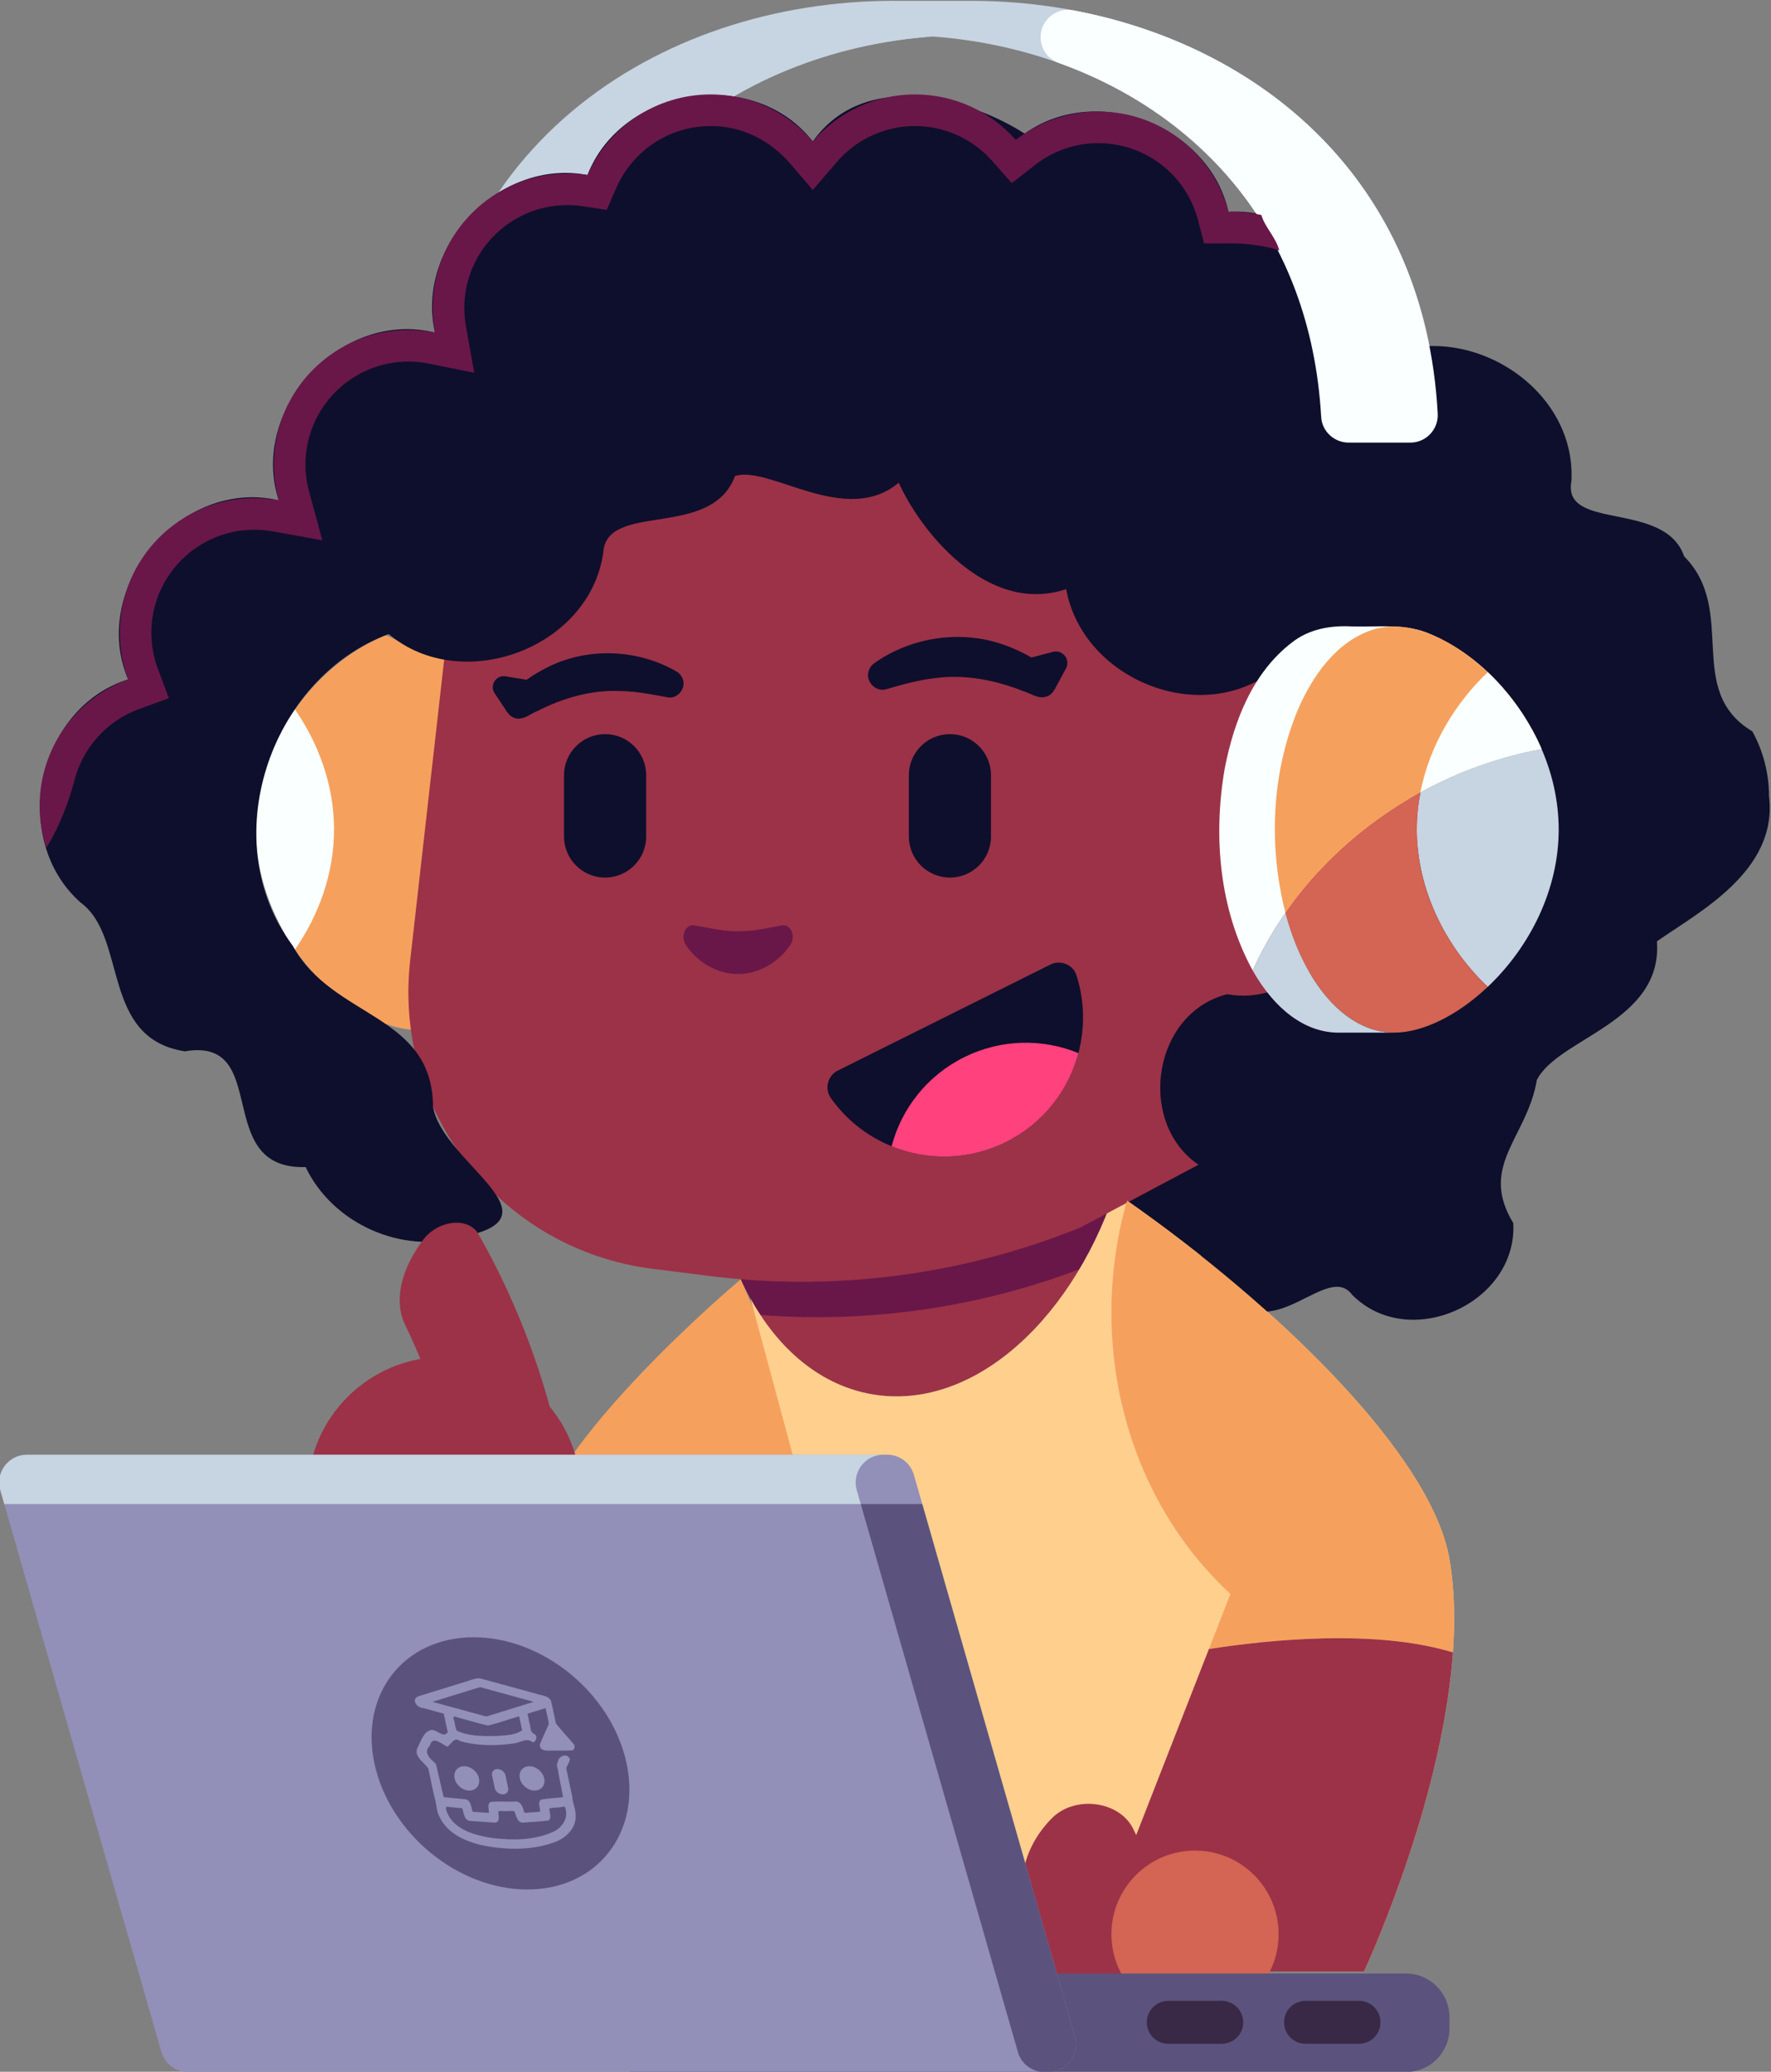 <svg width="235.194" height="275.052" version="1.1" viewBox="0 0 62.228 72.774" xmlns="http://www.w3.org/2000/svg">
<rect x="0" y="0" width="62.228" height="72.774" fill="#808080" stroke="none"/>
<defs>
<clipPath id="a">
<path d="m0 1080h1920v-1080h-1920z"/>
</clipPath>
</defs>
<g transform="translate(-241.216 -66.84)">
<g transform="matrix(.185 0 0 -.185 132.585 183.37)" stroke-width="1.906">
<g clip-path="url(#a)" stroke-width="1.906">
<g transform="translate(860.407 545.852)">
<path d="m0 0h-22.13c-0.3 48.67-36.16 74.38-74.01 77.11-37.86-2.73-73.72-28.43-74.02-77.11h-22.13c0 55.93 44.36 83.88 88.71 83.88h14.86c44.36 0 88.72-27.95 88.72-83.88" fill="#c7d4e1"/>
</g>
<g transform="translate(764.267 622.962)">
<path d="m0 0c-37.86-2.73-73.72-28.43-74.02-77.11-0.01-0.21-0.01-0.42-0.01-0.63h-13.55c0 0.21 0 0.42 0.01 0.63 0.34 54.47 45.2 80.18 87.57 77.11" fill="#c7d4e1"/>
</g>
<g transform="translate(838.632 408.53)">
<path d="m0 0c0-14.201-11.512-25.713-25.712-25.713-14.201 0-25.713 11.512-25.713 25.713 0 14.2 11.512 25.712 25.713 25.712 14.2 0 25.712-11.512 25.712-25.712" fill="#0e0f2c"/>
</g>
<g transform="translate(727.894,386.999)">
<path d="m0 0s-36.968-30.974-39.669-49.296c-2.702-18.321 57.666 7.635 57.666 7.635z" fill="#f5a15d"/>
</g>
<g transform="translate(802.157 415.872)">
<path d="m0 0c-0.8-4.3-1.89-8.42-3.24-12.33-8.77-25.659-28.22-42.17-47.07-38.199-9.26 1.949-16.88 8.54-22.1 17.969-7.02 12.68-9.71 30.5-6.23 49.13 6.07 32.481 28.6 55.111 50.31 50.531 21.72-4.571 34.4-34.621 28.33-67.101" fill="#9c3247"/>
</g>
<g transform="translate(802.16 415.87)">
<path d="m0 0c-0.8-4.3-1.89-8.42-3.24-12.33-1.82-5.31-4.09-10.231-6.71-14.65-19.32-7.31-40.02-10.26-60.58-8.68-0.66 0.99-1.29 2.03-1.88 3.099-7.02 12.681-9.71 30.5-6.23 49.131 6.07 32.48 28.6 55.11 50.31 50.53 21.72-4.57 34.4-34.621 28.33-67.1" fill="#691749"/>
</g>
<g transform="translate(846.257 255.562)">
<path d="m0 0h-82.01l-34.5 127.75c5.22-9.43 12.84-16.021 22.1-17.97 18.85-3.97 38.3 12.54 47.07 38.199 0.78-0.529 1.56-1.069 2.34-1.619 27.98-19.55 57.82-48.131 61.24-68.11 5.48-32-16.24-78.25-16.24-78.25" fill="#ffcf8e"/>
</g>
<g transform="translate(689.087 472.393)">
<path d="m0 0c-0.147-13.029-3.492-27.706-14.567-35.808-7.076-4.721-15.948-1.417-21.992 3.405-14.475 10.455-21.12 31.142-13.506 47.636 4.099 9.558 11.807 17.662 21.456 21.683 5.462-2.543 10.986-5.826 17.23-4.963 6.131-3.296 7.62-11.392 9.721-17.482 1.132-4.734 1.623-9.608 1.657-14.47z" fill="#f5a15d"/>
</g>
<g transform="translate(650.637 472.393)">
<path d="m0 0c0-8.54-3.01-16.43-7.43-22.811-4.42 6.391-7.43 14.271-7.43 22.811 0 8.53 3.01 16.42 7.43 22.81 4.42-6.39 7.43-14.28 7.43-22.81" fill="#faffff"/>
</g>
<g transform="translate(866.656 523.763)">
<path d="m0 0h-43.999v43.48h-143.2l-4.91-36.14-9.45-83.6c-3.26-28.83 17.28-54.921 46.07-58.53l10.81-1.36c23.88-2.991 48.14 0.179 70.45 9.23l30.23 16.06v18.123h43.999z" fill="#9c3247"/>
</g>
<g transform="translate(923.187 478.702)">
<path d="m0 0c1.715-14.236-13.429-22.019-21.284-27.541 1.101-15.408-18.781-18.338-22.814-26.329-1.844-10.997-11.119-16.252-4.472-27.179 0.803-15.226-19.806-24.5-30.615-13.6-4.596 6.255-14.836-9.577-22.875-0.13-10.943 4.849-3.416 19.423-4.229 23.63-14.065 6.755-11.672 29.727 3.36 33.566 12.879-2.305 19.925 10.279 30.749 13.214-2.355 15.395 15.525 21.306 21.477 28.813 1.493 10.411-12.538-8.811-20.098-4.443-12.532-0.276-24.127 9.992-25.36 22.471-14.091-8.507-34.394 0.659-37.33 16.859-15.19-5.093-27.936 11.494-31.8 20.211-10.058-8.484-24.621 3.39-31.106 1.26-4.493-12.161-24.474-4.726-25.02-14.591-2.666-18.233-26.979-27.016-40.745-15.409-22.721-8.437-33.053-39.479-18.227-59.198 7.573-13.864 26.55-12.829 26.643-30.554 1.751-10.584 24.819-21.019 5.485-24.698-11.411-3.396-24.569 2.51-29.682 13.239-17.948-0.526-6.317 24.821-22.958 21.978-16.057 2.528-10.779 21.638-19.772 28.241-13.582 12.027-8.33 36.918 9.01 42.381-7.447 17.549 10.019 38.338 28.6 34-5.623 17.407 11.868 36.28 29.68 31.851-3.748 16.512 12.354 33.122 28.97 29.919 6.551 16.833 31.604 20.731 42.8 6.37 10.089 14.203 30.339 7.879 40.225 1.489 13.687 9.773 35.063 1.546 38.725-14.849 15.378 0.938 28.794-14.406 25.89-29.52 15.792 11.088 40.211-2.138 39.25-21.559-1.874-9.655 17.692-3.603 21.405-14.339 10.27-10.367-0.04-25.43 12.951-33.233 2.079-3.752 3.171-8.035 3.164-12.319z" fill="#0e0f2c"/>
</g>
<g transform="translate(880 487.65)">
<path d="m0 0c-23.511-4.27-45.001-20.113-54.88-42.03-6.329 11.554-7.535 25.403-5.332 38.237 1.721 8.997 5.297 18.341 12.811 24.063 3.208 2.536 7.336 3.25 11.318 3.03 5.07-0.157 10.357 0.659 15.128-1.541 9.486-4.098 16.841-12.392 20.955-21.759z" fill="#faffff"/>
</g>
<g transform="translate(880 487.65)">
<path d="m0 0c-19.421-3.522-37.338-14.905-48.67-31.08-3.206 12.64-2.668 26.416 2.347 38.52 2.796 6.455 7.299 13.001 14.296 15.258 6.346 1.909 12.853-1.173 17.921-4.848 6.16-4.564 11.058-10.822 14.105-17.85z" fill="#f5a15d"/>
</g>
<g transform="translate(880 487.65)">
<path d="m0 0c-7.75-1.391-15.56-4.11-23.03-8.23 1.77 9.16 6.81 17.179 12.8 22.839 0.1-0.089 0.2-0.189 0.3-0.29 0.14-0.139 0.29-0.279 0.43-0.42 0.22-0.219 0.44-0.439 0.65-0.66 0.23-0.239 0.45-0.469 0.68-0.719 0.22-0.241 0.44-0.48 0.66-0.73s0.44-0.5 0.65-0.761c0.22-0.25 0.43-0.509 0.64-0.769 0.22-0.271 0.42-0.531 0.63-0.8 0.62-0.801 1.22-1.63 1.79-2.49l0.57-0.87c0.55-0.871 1.08-1.77 1.58-2.691 0.33-0.619 0.65-1.239 0.96-1.88 0.24-0.5 0.47-1 0.68-1.509 0 0 0.01-0.01 0.01-0.02" fill="#faffff"/>
</g>
<g transform="translate(883.24 472.39)">
<path d="m0 0c0.006-11.292-5.365-22.191-13.48-29.88-8.817 8.341-14.374 20.529-13.354 32.779 0.111 1.386 0.3 2.766 0.563 4.131 7.168 3.955 14.969 6.785 23.031 8.231 2.085-4.8 3.236-10.022 3.24-15.261z" fill="#c7d4e1"/>
</g>
<g transform="translate(869.76 442.51)">
<path d="m0 0c-5.75-5.43-12.35-8.689-17.78-8.689-9.19 0-17.11 9.339-20.65 22.75 5.59 8.019 13.12 15.239 22.33 20.919 1.09 0.67 2.2 1.32 3.31 1.93-0.439-2.28-0.68-4.63-0.68-7.03 0-12.04 5.991-22.8 13.47-29.88" fill="#d46453"/>
</g>
<g transform="translate(851.98 433.82)">
<path d="m 0,0 h -10.57 c -6.4,0 -12.18,4.52 -16.29,11.8 1.68,3.76 3.75,7.429 6.21,10.95 C -17.11,9.34 -9.19,0 0,0" fill="#c7d4e1"/>
</g>
<g transform="translate(863.147 316.143)">
<path d="m0 0c-14.64 4.46-34.7 2.45-46.34 0.64l4.09 10.47c-13.79 12.63-22.61 31.88-22.61 53.44 0 7.41 1.04 14.54 2.97 21.23 27.98-19.551 57.82-48.131 61.24-68.11 0.95-5.56 1.08-11.56 0.65-17.67" fill="#f5a15d"/>
</g>
<g transform="translate(863.147 316.143)">
<path d="m0 0c-0.1-1.38-0.22-2.76-0.38-4.15-3.06-27.79-16.51-56.43-16.51-56.43h-53.38l23.06 59.01 0.87 2.21c11.64 1.81 31.7 3.82 46.34-0.64" fill="#9c3247"/>
</g>
<g transform="translate(820.858 244.694)">
<path d="m0 0-25.369-5.306-12.182 23.881c-3.818 7.504-2.019 15.684 3.709 21.424 4.377 4.386 12.88 3.245 15.439-2.114z" fill="#9c3247"/>
</g>
<g transform="translate(830.042 262.641)">
<path d="m0 0c0-8.77-7.108-15.878-15.877-15.878s-15.878 7.108-15.878 15.878c0 8.769 7.109 15.877 15.878 15.877s15.877-7.108 15.877-15.877" fill="#d46453"/>
</g>
<g transform="translate(697.531 346.295)">
<path d="m0 0c0-14.34-11.625-25.964-25.964-25.964s-25.963 11.624-25.963 25.964c0 14.339 11.624 25.963 25.963 25.963s25.964-11.624 25.964-25.963" fill="#9c3247"/>
</g>
<g transform="translate(669.424 396.275)">
<path d="m0 0c-0.716-0.503-1.359-1.11-1.899-1.835-4.094-5.494-5.614-11.454-3.403-16.065 4.91-10.149 8.403-20.942 10.359-32.08 6.3 1.113 12.59 2.216 18.88 3.331 0.021 2.955-0.19 5.866-0.617 8.722-1.255 5.247-2.807 10.415-4.646 15.483-2.726 7.493-6.059 14.757-10.014 21.713-1.565 2.762-5.672 2.802-8.66 0.731" fill="#9c3247"/>
</g>
<g transform="translate(854.22 236.465)">
<path d="m0 0h-147.343v18.707h147.343c4.569 0 8.274-3.704 8.274-8.273v-2.16c0-4.57-3.705-8.274-8.274-8.274" fill="#5b537d"/>
</g>
<g transform="translate(592.315 353.684)">
<path d="m0 0h163.383c2.352 0 4.42-1.559 5.069-3.819l30.595-106.672c0.966-3.37-1.564-6.728-5.069-6.728h-163.383c-2.353 0-4.421 1.559-5.069 3.82l-30.595 106.671c-0.967 3.371 1.563 6.728 5.069 6.728" fill="#928fb8"/>
</g>
<g transform="translate(749.92 346.96)">
<path d="m0 0 0.76-2.65h-162.67l-0.76 2.65c-0.97 3.37 1.56 6.72 5.07 6.72h162.67c-3.5 0-6.03-3.35-5.07-6.72" fill="#c7d4e1"/>
</g>
<g transform="translate(786.29,236.46)">
<path d="m0 0h-0.7c-2.36 0-4.42 1.56-5.07 3.82l-29.84 104.03h11.68l29-101.12c0.97-3.37-1.56-6.73-5.07-6.73" fill="#5b537d"/>
</g>
<g transform="translate(658.31 295.074)">
<path d="m0 0c2.811-13.225 15.811-23.944 29.035-23.944s21.666 10.719 18.855 23.944-15.81 23.945-29.035 23.945c-13.224 0-21.666-10.72-18.855-23.945" fill="#5b537d"/>
</g>
<g transform="translate(680.648 292.802)">
<path d="m0 0 0.513-2.415c0.141-0.66 0.826-1.197 1.529-1.197s1.161 0.537 1.02 1.197l-0.513 2.415c-0.14 0.659-0.826 1.195-1.528 1.195-0.703 0-1.161-0.536-1.021-1.195" fill="#928fb8"/>
</g>
<g transform="translate(687.748 294.532)">
<path d="m0 0c-1.274 0-2.09-1.037-1.819-2.312 0.271-1.274 1.527-2.311 2.801-2.311 1.275 0 2.092 1.037 1.821 2.311-0.271 1.275-1.529 2.312-2.803 2.312" fill="#928fb8"/>
</g>
<g transform="translate(673.539 292.221)">
<path d="m0 0c0.271-1.274 1.528-2.312 2.803-2.312 1.274 0 2.091 1.038 1.82 2.312s-1.528 2.312-2.803 2.312c-1.274 0-2.091-1.038-1.82-2.312" fill="#928fb8"/>
</g>
<g transform="translate(686.433 306.1)">
<path d="m0 0c-2.295-0.711-4.59-1.421-6.885-2.131-3.404 0.93-6.808 1.863-10.212 2.792 3.008 0.931 6.017 1.861 9.025 2.792 3.404-0.931 6.808-1.861 10.212-2.792-0.713-0.22-1.427-0.441-2.14-0.661zm-0.072-4.74c-1.427-1.017-3.336-0.947-5.018-1.1-2.47-0.008-5.092-0.05-7.377 1.008-0.347 0.529-0.317 1.298-0.513 1.923-0.283 0.717-0.139 0.981 0.597 0.617 1.957-0.504 3.891-1.128 5.863-1.556 1.983 0.491 3.919 1.193 5.884 1.767 0.188-0.887 0.377-1.773 0.565-2.66zm-11.373-14.806c0.331-0.92 0.323-2.394 1.629-2.412 1.531-0.108 3.063-0.217 4.594-0.323 1.085 0.126 0.612 1.368 0.638 2.101 0.277 0.245 1.047 0.029 1.507 0.102 0.495-0.062 1.161 0.12 1.557-0.084 0.355-0.834 0.488-2.197 1.694-2.109 1.587 0.152 3.198 0.159 4.769 0.404 0.689 0.558 0.152 1.503 0.146 2.25 0.367 0.203 1.083 0.131 1.585 0.229 0.506-0.095 1.543 0.528 1.507-0.299 0.552-1.878-0.791-3.688-2.478-4.394-3.598-1.585-7.689-1.572-11.527-1.106-2.912 0.463-6.186 1.282-7.982 3.829-0.314 0.59-1.428 2.474-0.073 2.044 0.811-0.077 1.623-0.154 2.434-0.232zm21.078 12.287c-1.083 1.28-2.267 2.512-3.289 3.821-0.309 1.414-0.592 2.859-0.916 4.254-0.512 1.095-1.871 1.016-2.862 1.393-3.554 0.971-7.108 1.943-10.662 2.914-1.078 0.059-2.085-0.518-3.127-0.763-2.877-0.889-5.754-1.779-8.631-2.668-1.378-0.698-0.071-2.235 1.042-2.226 1.285-0.352 2.57-0.703 3.855-1.055 0.263-1.162 0.462-2.34 0.768-3.491-0.845-1.28-1.954 0.475-3.106 0.396-1.552-0.291-1.987-2.207-2.679-3.43-0.695-1.665 1.346-2.714 2.086-3.904 0.449-1.984 0.795-3.998 1.31-5.964 0.253-0.952 0.256-2.1 0.747-3.057 1.523-3.417 5.32-4.981 8.772-5.661 4.331-0.776 8.951-0.828 13.13 0.7 2.163 0.76 4.185 2.706 4.024 5.154 0.016 1.226-0.601 2.308-0.641 3.48-0.381 1.815-0.77 3.628-1.155 5.442 0.219 0.579 0.639 1.108 0.705 1.725-0.521 1.25-2.19 0.582-2.3-0.594-0.416-0.538 0.063-1.222 0.077-1.83 0.31-1.606 0.603-3.216 0.923-4.819-1.4-0.174-2.826-0.209-4.208-0.473-0.665-0.567-0.137-1.499-0.132-2.244-0.502-0.157-1.258-0.109-1.858-0.187-0.508 0.023-1.276-0.353-1.295 0.422-0.217 0.828-0.69 1.836-1.724 1.645-1.512-0.036-3.037 0.074-4.54-0.058-0.727-0.451-0.287-1.39-0.33-2.09-1.025 0.072-2.05 0.145-3.075 0.217-0.328 0.911-0.317 2.356-1.602 2.396-1.303 0.124-2.606 0.248-3.91 0.372-0.49 2.096-0.977 4.192-1.468 6.287-1.045 1.009-2.511 2.124-1.16 3.496 0.519 1.982 2.134 0.369 3.294-0.198 0.705 0.336 1.341 2.003 2.378 1.086 3.365-0.969 6.971-0.959 10.413-0.442 1.3 0.187 2.348 1.135 3.472 0.171 0.686 0.131 0.977 1.324 0.23 1.627-0.779 0.302-0.586 1.26-0.832 1.94-0.134 0.629-0.267 1.258-0.401 1.887 1.144 0.354 2.287 0.708 3.431 1.062 0.183-1.018 0.503-2.057 0.602-3.063-0.558-1.297-1.2-2.564-1.706-3.88-0.035-1.179 1.277-1.183 2.127-1.126 1.337 0.02 2.68-0.041 4.014 0.032 0.585 0.159 0.582 0.938 0.209 1.305z" fill="#928fb8"/>
</g>
<g transform="translate(845.308 241.834)">
<path d="m0 0h-10.158c-2.252 0-4.077 1.825-4.077 4.077s1.825 4.077 4.077 4.077h10.158c2.251 0 4.077-1.825 4.077-4.077s-1.826-4.077-4.077-4.077" fill="#392946"/>
</g>
<g transform="translate(819.244 241.834)">
<path d="m0 0h-10.158c-2.252 0-4.077 1.825-4.077 4.077s1.825 4.077 4.077 4.077h10.158c2.251 0 4.077-1.825 4.077-4.077s-1.826-4.077-4.077-4.077" fill="#392946"/>
</g>
<g transform="translate(702.121 463.264)">
<path d="m0 0c-4.308 0-7.801 3.493-7.801 7.801v11.633c0 4.308 3.493 7.8 7.801 7.8s7.801-3.492 7.801-7.8v-11.633c0-4.308-3.493-7.801-7.801-7.801" fill="#0e0f2c"/>
</g>
<g transform="translate(794.644 450.711)">
<path d="m0 0c7.747-15.54 1.429-34.417-14.11-42.163-15.54-7.747-34.417-1.429-42.163 14.11-7.747 15.539-1.43 34.417 14.11 42.163 15.539 7.747 34.416 1.429 42.163-14.11" fill="#9c3247"/>
</g>
<g transform="translate(746.329 426.624)">
<path d="m0 0c-1.965-0.979-2.578-3.483-1.305-5.271 2.96-4.161 6.988-7.259 11.514-9.1 6.783-2.764 14.673-2.709 21.741 0.814s11.861 9.791 13.736 16.871c1.263 4.755 1.204 9.874-0.368 14.774-0.658 2.05-3.034 2.991-4.96 2.031z" fill="#0e0f2c"/>
</g>
<g transform="translate(792.015 429.938)">
<path d="m0 0c-1.875-7.08-6.668-13.349-13.736-16.871-7.068-3.524-14.958-3.578-21.741-0.815 1.868 7.082 6.666 13.354 13.734 16.877 7.067 3.523 14.963 3.58 21.743 0.809" fill="#ff417d"/>
</g>
<g transform="translate(767.615 463.264)">
<path d="m0 0c-4.308 0-7.801 3.493-7.801 7.801v11.633c0 4.308 3.493 7.8 7.801 7.8s7.801-3.492 7.801-7.8v-11.633c0-4.308-3.493-7.801-7.801-7.801" fill="#0e0f2c"/>
</g>
<g transform="translate(855.067 545.852)">
<path d="m0 0h-11.711c-2.755 0-5.075 2.129-5.231 4.879-2.001 35.28-23.318 57.685-49.834 67.203-2.068 0.742-3.454 2.69-3.454 4.888 0 3.254 2.959 5.716 6.158 5.114 35.624-6.701 66.882-32.22 69.266-76.589 0.16-2.981-2.209-5.495-5.194-5.495" fill="#faffff"/>
</g>
<g transform="translate(753.231 503.958)">
<path d="m0 0c7.125 5.064 16.74 6.428 24.956 3.392 3.303-1.226 6.495-2.955 9.046-5.407 1.313-1.547 0.242-4.206-1.766-4.426-1.425-0.178-2.646 0.784-3.965 1.16-5.244 2.081-10.966 3.21-16.605 2.469-3.257-0.353-6.414-1.268-9.554-2.165-1.914-0.448-3.773 1.575-3.182 3.441 0.166 0.615 0.549 1.168 1.069 1.536z" fill="#0e0f2c"/>
</g>
<g transform="translate(787.483 498.951)">
<path d="m0 0 2.173 4.018c0.907 1.677-0.624 3.63-2.47 3.15l-5.787-1.507z" fill="#0e0f2c"/>
</g>
<g transform="translate(715.697 502.383)">
<path d="m0 0c-7.218 4.194-16.48 4.652-24.03 1.048-3.034-1.454-5.92-3.377-8.132-5.932-1.113-1.586 0.138-4.019 2.066-4.055 1.371-0.045 2.449 0.975 3.67 1.449 4.867 2.472 10.291 4.044 15.789 3.791 3.057-0.071 6.067-0.656 9.062-1.219 1.859-0.259 3.451 1.827 2.726 3.55-0.211 0.57-0.624 1.063-1.151 1.368z" fill="#0e0f2c"/>
</g>
<g transform="translate(683.559 494.632)">
<path d="m0 0-2.417 3.631c-1.009 1.517 0.276 3.508 2.074 3.212l5.636-0.928z" fill="#0e0f2c"/>
</g>
<g transform="translate(717.425 450.525)">
<path d="m0 0c2.377-3.662 6.809-6.057 11.211-5.496 3.625 0.438 6.963 2.668 8.861 5.77 0.543 1.118 0.253 2.781-0.965 3.32-0.834 0.234-1.687-0.15-2.521-0.241-2.935-0.615-5.952-1.051-8.95-0.686-2.124 0.199-4.194 0.754-6.308 1.019-1.255-0.037-1.877-1.472-1.719-2.572 0.047-0.393 0.175-0.78 0.391-1.113z" fill="#691749"/>
</g>
<g transform="translate(826.77 589.07)">
<path d="m0 0c-1.8 0.41-3.67 0.62-5.59 0.62-0.22 0-0.44-0.02-0.65-0.02-2.88 10.95-12.85 19.04-24.71 19.04-5.92 0-11.36-2.02-15.69-5.39-4.68 5.29-11.52 8.64-19.15 8.64-7.76 0-14.71-3.47-19.4-8.93-4.68 5.46-11.63 8.93-19.4 8.93-10.46 0-19.45-6.29-23.4-15.3-1.26 0.19-2.54 0.29-3.85 0.29-14.11 0-25.55-11.44-25.55-25.55 0-1.59 0.16-3.15 0.43-4.66-1.63 0.33-3.32 0.5-5.05 0.5-14.11 0-25.55-11.44-25.55-25.55 0-2.36 0.33-4.64 0.92-6.8-1.5 0.27-3.05 0.42-4.64 0.42-14.11 0-25.55-11.43-25.55-25.54 0-3.13 0.56-6.11 1.59-8.88-9.81-3.57-16.81-12.97-16.81-24.01 0-2.78 0.44-5.46 1.27-7.96l0.432 0.727c2.256 3.798 3.815 7.943 4.947 12.213 1.614 6.086 6.123 11.173 12.211 13.39l5.68 2.07-2.11 5.661c-0.8 2.17-1.21 4.449-1.21 6.789 0 10.78 8.77 19.54 19.55 19.54 1.17 0 2.38-0.11 3.57-0.32l9.36-1.69-2.5 9.17c-0.47 1.721-0.71 3.48-0.71 5.22 0 10.78 8.77 19.55 19.55 19.55 1.31 0 2.61-0.13 3.86-0.38l8.65-1.75-1.56 8.69c-0.22 1.25-0.33 2.46-0.33 3.6 0 10.78 8.77 19.55 19.55 19.55 0.98 0 1.97-0.07 2.95-0.22l4.55-0.69 1.84 4.21c3.467 7.913 11.764 12.701 20.525 11.537 4.878-0.649 9.293-3.235 12.495-6.972l4.28-4.995 4.56 5.3c3.73 4.35 9.14 6.84 14.85 6.84 5.59 0 10.93-2.41 14.65-6.61l3.74-4.22 4.44 3.46c3.47 2.7 7.62 4.12 12.01 4.12 8.87 0 16.65-5.99 18.9-14.56l1.18-4.48h4.63c0.19 0 0.39 0.01 0.59 0.02h0.06c2.54 0 6.747-0.49 8.977-1.38-0.47 2.28-2.787 4.53-3.387 6.76" fill="#691749"/>
</g>
</g>
</g>
</g>
</svg>
